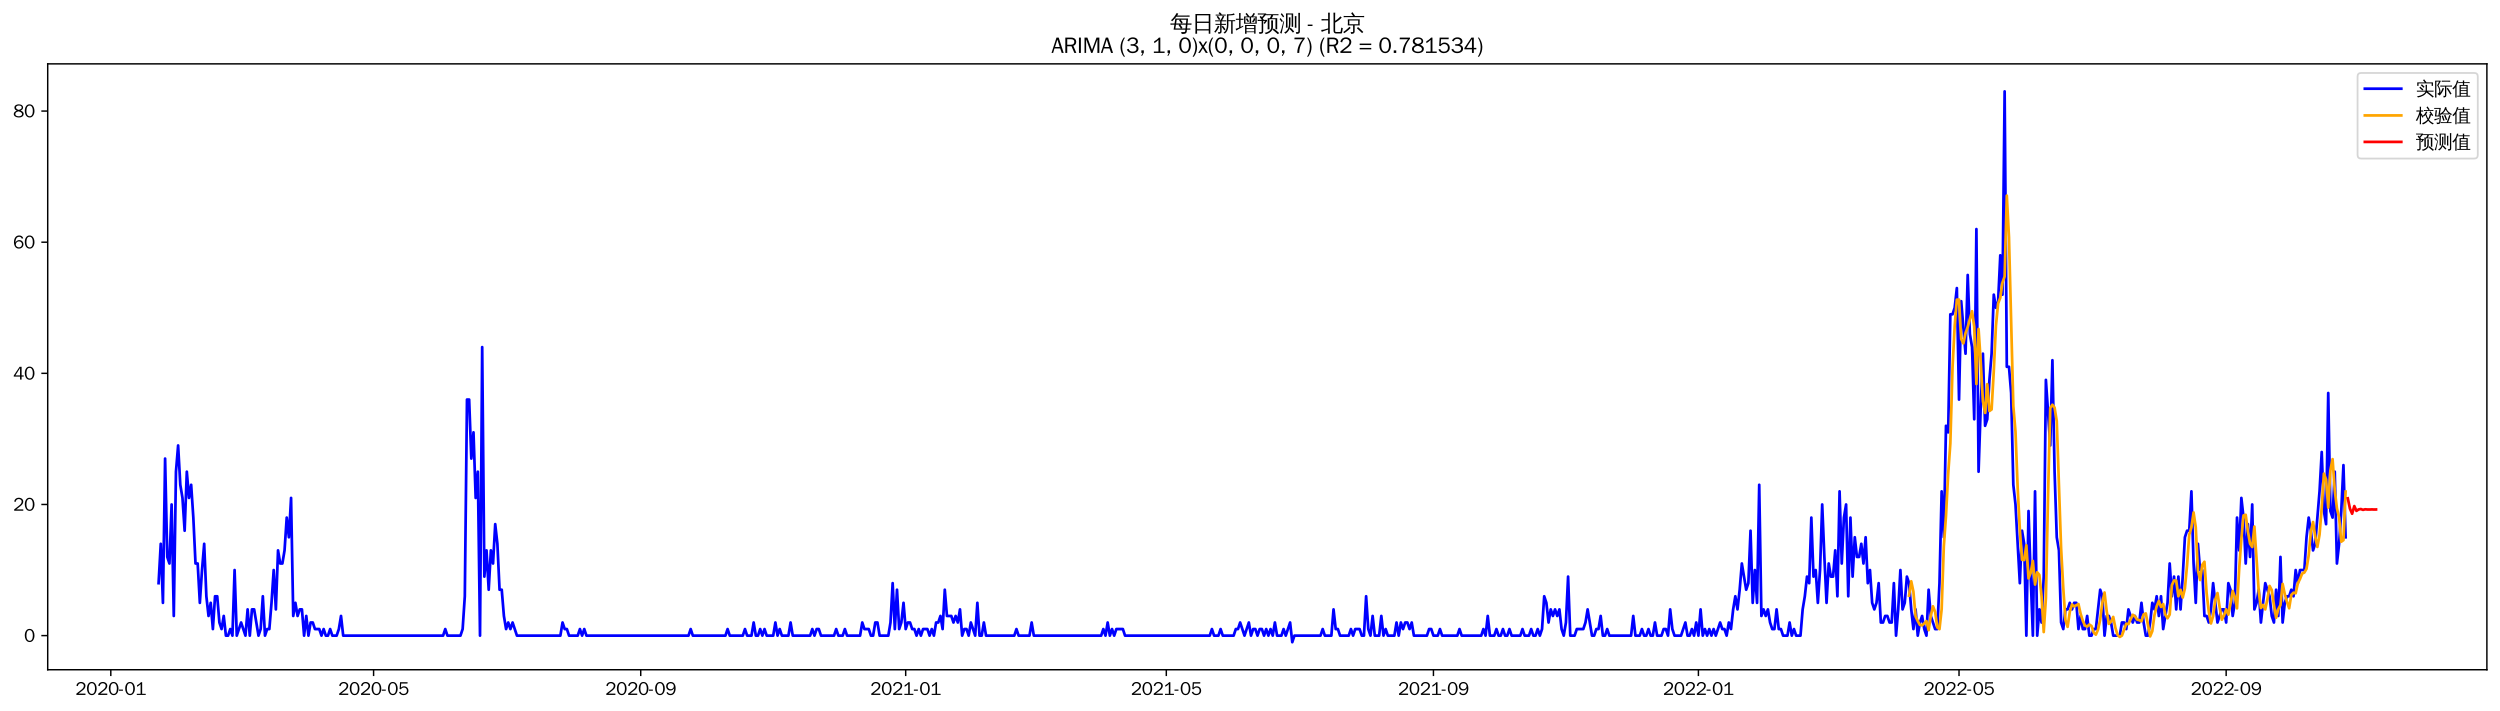 <?xml version="1.0" encoding="utf-8" standalone="no"?>
<!DOCTYPE svg PUBLIC "-//W3C//DTD SVG 1.1//EN"
  "http://www.w3.org/Graphics/SVG/1.1/DTD/svg11.dtd">
<svg xmlns:xlink="http://www.w3.org/1999/xlink" width="1372.594pt" height="390.418pt" viewBox="0 0 1372.594 390.418" xmlns="http://www.w3.org/2000/svg" version="1.1">
 <defs>
  <style type="text/css">*{stroke-linejoin: round; stroke-linecap: butt}</style>
 </defs>
 <g id="figure_1">
  <g id="patch_1">
   <path d="M 0 390.418 
L 1372.594 390.418 
L 1372.594 -0 
L 0 -0 
z
" style="fill: #ffffff"/>
  </g>
  <g id="axes_1">
   <g id="patch_2">
    <path d="M 26.194 367.701 
L 1365.394 367.701 
L 1365.394 35.061 
L 26.194 35.061 
z
" style="fill: #ffffff"/>
   </g>
   <g id="matplotlib.axis_1">
    <g id="xtick_1">
     <g id="line2d_1">
      <defs>
       <path id="mfea42428d8" d="M 0 0 
L 0 3.5 
" style="stroke: #000000; stroke-width: 0.8"/>
      </defs>
      <g>
       <use xlink:href="#mfea42428d8" x="60.833" y="367.701" style="stroke: #000000; stroke-width: 0.8"/>
      </g>
     </g>
     <g id="text_1">
      <!-- 2020-01 -->
      <g transform="translate(41.344 381.557)scale(0.1 -0.1)">
       <defs>
        <path id="WenQuanYiZenHei-32" d="M 3488 0 
L 369 0 
L 369 456 
L 2150 1850 
Q 2931 2463 2931 3144 
Q 2931 3619 2488 3863 
Q 2231 4013 1931 4013 
Q 1425 4013 1113 3619 
Q 894 3356 881 3013 
L 369 3169 
Q 531 3981 1213 4300 
Q 1544 4456 1950 4456 
Q 2631 4456 3088 4044 
L 3225 3888 
L 3350 3706 
Q 3481 3444 3481 3144 
Q 3481 2313 2519 1569 
L 1069 456 
L 3488 456 
L 3488 0 
z
" transform="scale(0.016)"/>
        <path id="WenQuanYiZenHei-30" d="M 3581 2175 
Q 3581 1288 3169 638 
Q 2713 -63 1938 -63 
Q 1025 -63 563 831 
Q 256 1425 256 2188 
Q 256 3188 700 3819 
Q 1138 4456 1888 4456 
Q 2863 4456 3306 3500 
Q 3581 2925 3581 2175 
z
M 3019 2100 
Q 3019 3356 2500 3806 
L 2350 3919 
Q 2144 4031 1888 4031 
Q 1100 4031 888 2956 
Q 819 2625 819 2225 
Q 819 1013 1338 569 
Q 1588 356 1938 356 
Q 2675 356 2925 1294 
Q 3019 1663 3019 2100 
z
" transform="scale(0.016)"/>
        <path id="WenQuanYiZenHei-2d" d="M 1363 1444 
L 0 1444 
L 0 1844 
L 1363 1844 
L 1363 1444 
z
" transform="scale(0.016)"/>
        <path id="WenQuanYiZenHei-31" d="M 3556 0 
L 488 0 
L 488 406 
L 1800 406 
L 1800 3725 
Q 1231 3125 588 2788 
L 588 3338 
Q 1456 3781 1931 4388 
L 2331 4388 
L 2331 406 
L 3556 406 
L 3556 0 
z
" transform="scale(0.016)"/>
       </defs>
       <use xlink:href="#WenQuanYiZenHei-32"/>
       <use xlink:href="#WenQuanYiZenHei-30" x="59.961"/>
       <use xlink:href="#WenQuanYiZenHei-32" x="119.922"/>
       <use xlink:href="#WenQuanYiZenHei-30" x="179.883"/>
       <use xlink:href="#WenQuanYiZenHei-2d" x="239.844"/>
       <use xlink:href="#WenQuanYiZenHei-30" x="269.824"/>
       <use xlink:href="#WenQuanYiZenHei-31" x="329.785"/>
      </g>
     </g>
    </g>
    <g id="xtick_2">
     <g id="line2d_2">
      <g>
       <use xlink:href="#mfea42428d8" x="205.115" y="367.701" style="stroke: #000000; stroke-width: 0.8"/>
      </g>
     </g>
     <g id="text_2">
      <!-- 2020-05 -->
      <g transform="translate(185.626 381.557)scale(0.1 -0.1)">
       <defs>
        <path id="WenQuanYiZenHei-35" d="M 3531 1488 
Q 3531 688 2913 250 
Q 2456 -63 1844 -63 
Q 1175 -63 706 350 
Q 413 613 306 975 
L 781 1131 
Q 1000 538 1569 406 
Q 1706 369 1856 369 
Q 2550 369 2850 869 
Q 3000 1131 3000 1494 
Q 3000 2056 2581 2356 
Q 2319 2538 1969 2538 
Q 1400 2538 1031 2075 
Q 981 2013 938 1938 
L 500 2031 
L 644 4388 
L 3244 4388 
L 3200 3919 
L 1044 3919 
L 950 2500 
Q 1431 2975 2006 2975 
Q 2713 2975 3163 2475 
Q 3531 2063 3531 1488 
z
" transform="scale(0.016)"/>
       </defs>
       <use xlink:href="#WenQuanYiZenHei-32"/>
       <use xlink:href="#WenQuanYiZenHei-30" x="59.961"/>
       <use xlink:href="#WenQuanYiZenHei-32" x="119.922"/>
       <use xlink:href="#WenQuanYiZenHei-30" x="179.883"/>
       <use xlink:href="#WenQuanYiZenHei-2d" x="239.844"/>
       <use xlink:href="#WenQuanYiZenHei-30" x="269.824"/>
       <use xlink:href="#WenQuanYiZenHei-35" x="329.785"/>
      </g>
     </g>
    </g>
    <g id="xtick_3">
     <g id="line2d_3">
      <g>
       <use xlink:href="#mfea42428d8" x="351.782" y="367.701" style="stroke: #000000; stroke-width: 0.8"/>
      </g>
     </g>
     <g id="text_3">
      <!-- 2020-09 -->
      <g transform="translate(332.293 381.557)scale(0.1 -0.1)">
       <defs>
        <path id="WenQuanYiZenHei-39" d="M 3544 2300 
Q 3544 1163 3019 513 
Q 2563 -63 1775 -63 
Q 956 -63 563 488 
Q 463 631 394 813 
L 838 975 
Q 1025 494 1550 388 
Q 1656 369 1775 369 
Q 2594 369 2900 1325 
Q 3044 1769 3038 2313 
L 3025 2313 
Q 2675 1638 1944 1544 
Q 1844 1531 1744 1531 
Q 1050 1531 625 2031 
Q 294 2419 294 2963 
Q 294 3656 813 4094 
Q 1238 4456 1819 4456 
Q 2988 4456 3381 3363 
Q 3544 2900 3544 2300 
z
M 2925 2994 
Q 2925 3563 2469 3844 
Q 2206 4006 1863 4006 
Q 1275 4006 988 3563 
Q 844 3344 825 3056 
Q 819 3006 819 2956 
Q 819 2413 1269 2131 
Q 1538 1963 1875 1963 
Q 2363 1963 2681 2350 
Q 2925 2638 2925 2994 
z
" transform="scale(0.016)"/>
       </defs>
       <use xlink:href="#WenQuanYiZenHei-32"/>
       <use xlink:href="#WenQuanYiZenHei-30" x="59.961"/>
       <use xlink:href="#WenQuanYiZenHei-32" x="119.922"/>
       <use xlink:href="#WenQuanYiZenHei-30" x="179.883"/>
       <use xlink:href="#WenQuanYiZenHei-2d" x="239.844"/>
       <use xlink:href="#WenQuanYiZenHei-30" x="269.824"/>
       <use xlink:href="#WenQuanYiZenHei-39" x="329.785"/>
      </g>
     </g>
    </g>
    <g id="xtick_4">
     <g id="line2d_4">
      <g>
       <use xlink:href="#mfea42428d8" x="497.257" y="367.701" style="stroke: #000000; stroke-width: 0.8"/>
      </g>
     </g>
     <g id="text_4">
      <!-- 2021-01 -->
      <g transform="translate(477.767 381.557)scale(0.1 -0.1)">
       <use xlink:href="#WenQuanYiZenHei-32"/>
       <use xlink:href="#WenQuanYiZenHei-30" x="59.961"/>
       <use xlink:href="#WenQuanYiZenHei-32" x="119.922"/>
       <use xlink:href="#WenQuanYiZenHei-31" x="179.883"/>
       <use xlink:href="#WenQuanYiZenHei-2d" x="239.844"/>
       <use xlink:href="#WenQuanYiZenHei-30" x="269.824"/>
       <use xlink:href="#WenQuanYiZenHei-31" x="329.785"/>
      </g>
     </g>
    </g>
    <g id="xtick_5">
     <g id="line2d_5">
      <g>
       <use xlink:href="#mfea42428d8" x="640.347" y="367.701" style="stroke: #000000; stroke-width: 0.8"/>
      </g>
     </g>
     <g id="text_5">
      <!-- 2021-05 -->
      <g transform="translate(620.857 381.557)scale(0.1 -0.1)">
       <use xlink:href="#WenQuanYiZenHei-32"/>
       <use xlink:href="#WenQuanYiZenHei-30" x="59.961"/>
       <use xlink:href="#WenQuanYiZenHei-32" x="119.922"/>
       <use xlink:href="#WenQuanYiZenHei-31" x="179.883"/>
       <use xlink:href="#WenQuanYiZenHei-2d" x="239.844"/>
       <use xlink:href="#WenQuanYiZenHei-30" x="269.824"/>
       <use xlink:href="#WenQuanYiZenHei-35" x="329.785"/>
      </g>
     </g>
    </g>
    <g id="xtick_6">
     <g id="line2d_6">
      <g>
       <use xlink:href="#mfea42428d8" x="787.013" y="367.701" style="stroke: #000000; stroke-width: 0.8"/>
      </g>
     </g>
     <g id="text_6">
      <!-- 2021-09 -->
      <g transform="translate(767.524 381.557)scale(0.1 -0.1)">
       <use xlink:href="#WenQuanYiZenHei-32"/>
       <use xlink:href="#WenQuanYiZenHei-30" x="59.961"/>
       <use xlink:href="#WenQuanYiZenHei-32" x="119.922"/>
       <use xlink:href="#WenQuanYiZenHei-31" x="179.883"/>
       <use xlink:href="#WenQuanYiZenHei-2d" x="239.844"/>
       <use xlink:href="#WenQuanYiZenHei-30" x="269.824"/>
       <use xlink:href="#WenQuanYiZenHei-39" x="329.785"/>
      </g>
     </g>
    </g>
    <g id="xtick_7">
     <g id="line2d_7">
      <g>
       <use xlink:href="#mfea42428d8" x="932.488" y="367.701" style="stroke: #000000; stroke-width: 0.8"/>
      </g>
     </g>
     <g id="text_7">
      <!-- 2022-01 -->
      <g transform="translate(912.998 381.557)scale(0.1 -0.1)">
       <use xlink:href="#WenQuanYiZenHei-32"/>
       <use xlink:href="#WenQuanYiZenHei-30" x="59.961"/>
       <use xlink:href="#WenQuanYiZenHei-32" x="119.922"/>
       <use xlink:href="#WenQuanYiZenHei-32" x="179.883"/>
       <use xlink:href="#WenQuanYiZenHei-2d" x="239.844"/>
       <use xlink:href="#WenQuanYiZenHei-30" x="269.824"/>
       <use xlink:href="#WenQuanYiZenHei-31" x="329.785"/>
      </g>
     </g>
    </g>
    <g id="xtick_8">
     <g id="line2d_8">
      <g>
       <use xlink:href="#mfea42428d8" x="1075.578" y="367.701" style="stroke: #000000; stroke-width: 0.8"/>
      </g>
     </g>
     <g id="text_8">
      <!-- 2022-05 -->
      <g transform="translate(1056.088 381.557)scale(0.1 -0.1)">
       <use xlink:href="#WenQuanYiZenHei-32"/>
       <use xlink:href="#WenQuanYiZenHei-30" x="59.961"/>
       <use xlink:href="#WenQuanYiZenHei-32" x="119.922"/>
       <use xlink:href="#WenQuanYiZenHei-32" x="179.883"/>
       <use xlink:href="#WenQuanYiZenHei-2d" x="239.844"/>
       <use xlink:href="#WenQuanYiZenHei-30" x="269.824"/>
       <use xlink:href="#WenQuanYiZenHei-35" x="329.785"/>
      </g>
     </g>
    </g>
    <g id="xtick_9">
     <g id="line2d_9">
      <g>
       <use xlink:href="#mfea42428d8" x="1222.244" y="367.701" style="stroke: #000000; stroke-width: 0.8"/>
      </g>
     </g>
     <g id="text_9">
      <!-- 2022-09 -->
      <g transform="translate(1202.755 381.557)scale(0.1 -0.1)">
       <use xlink:href="#WenQuanYiZenHei-32"/>
       <use xlink:href="#WenQuanYiZenHei-30" x="59.961"/>
       <use xlink:href="#WenQuanYiZenHei-32" x="119.922"/>
       <use xlink:href="#WenQuanYiZenHei-32" x="179.883"/>
       <use xlink:href="#WenQuanYiZenHei-2d" x="239.844"/>
       <use xlink:href="#WenQuanYiZenHei-30" x="269.824"/>
       <use xlink:href="#WenQuanYiZenHei-39" x="329.785"/>
      </g>
     </g>
    </g>
   </g>
   <g id="matplotlib.axis_2">
    <g id="ytick_1">
     <g id="line2d_10">
      <defs>
       <path id="md08ac9291d" d="M 0 0 
L -3.5 0 
" style="stroke: #000000; stroke-width: 0.8"/>
      </defs>
      <g>
       <use xlink:href="#md08ac9291d" x="26.194" y="348.981" style="stroke: #000000; stroke-width: 0.8"/>
      </g>
     </g>
     <g id="text_10">
      <!-- 0 -->
      <g transform="translate(13.197 352.409)scale(0.1 -0.1)">
       <use xlink:href="#WenQuanYiZenHei-30"/>
      </g>
     </g>
    </g>
    <g id="ytick_2">
     <g id="line2d_11">
      <g>
       <use xlink:href="#md08ac9291d" x="26.194" y="276.981" style="stroke: #000000; stroke-width: 0.8"/>
      </g>
     </g>
     <g id="text_11">
      <!-- 20 -->
      <g transform="translate(7.2 280.409)scale(0.1 -0.1)">
       <use xlink:href="#WenQuanYiZenHei-32"/>
       <use xlink:href="#WenQuanYiZenHei-30" x="59.961"/>
      </g>
     </g>
    </g>
    <g id="ytick_3">
     <g id="line2d_12">
      <g>
       <use xlink:href="#md08ac9291d" x="26.194" y="204.981" style="stroke: #000000; stroke-width: 0.8"/>
      </g>
     </g>
     <g id="text_12">
      <!-- 40 -->
      <g transform="translate(7.2 208.409)scale(0.1 -0.1)">
       <defs>
        <path id="WenQuanYiZenHei-34" d="M 3631 1025 
L 2913 1025 
L 2913 0 
L 2381 0 
L 2381 1025 
L 219 1025 
L 219 1388 
L 2225 4388 
L 2913 4388 
L 2913 1444 
L 3631 1444 
L 3631 1025 
z
M 2381 1444 
L 2381 3963 
L 788 1444 
L 2381 1444 
z
" transform="scale(0.016)"/>
       </defs>
       <use xlink:href="#WenQuanYiZenHei-34"/>
       <use xlink:href="#WenQuanYiZenHei-30" x="59.961"/>
      </g>
     </g>
    </g>
    <g id="ytick_4">
     <g id="line2d_13">
      <g>
       <use xlink:href="#md08ac9291d" x="26.194" y="132.981" style="stroke: #000000; stroke-width: 0.8"/>
      </g>
     </g>
     <g id="text_13">
      <!-- 60 -->
      <g transform="translate(7.2 136.409)scale(0.1 -0.1)">
       <defs>
        <path id="WenQuanYiZenHei-36" d="M 3550 1431 
Q 3550 725 3006 288 
Q 2581 -63 1994 -63 
Q 1013 -63 563 825 
Q 288 1363 288 2081 
Q 288 3294 856 3938 
Q 1319 4456 2075 4456 
Q 2969 4456 3363 3756 
Q 3431 3631 3481 3481 
L 2988 3350 
Q 2750 3994 2075 4006 
Q 1056 4006 844 2669 
Q 794 2356 794 1981 
L 806 1981 
Q 1006 2506 1544 2744 
Q 1819 2869 2119 2869 
Q 2788 2869 3213 2375 
Q 3550 1975 3550 1431 
z
M 3038 1406 
Q 3038 1906 2656 2213 
Q 2381 2431 2038 2431 
Q 1525 2431 1181 2044 
Q 919 1744 919 1356 
Q 919 881 1344 581 
Q 1631 375 1981 375 
Q 2519 375 2838 781 
Q 3038 1050 3038 1406 
z
" transform="scale(0.016)"/>
       </defs>
       <use xlink:href="#WenQuanYiZenHei-36"/>
       <use xlink:href="#WenQuanYiZenHei-30" x="59.961"/>
      </g>
     </g>
    </g>
    <g id="ytick_5">
     <g id="line2d_14">
      <g>
       <use xlink:href="#md08ac9291d" x="26.194" y="60.981" style="stroke: #000000; stroke-width: 0.8"/>
      </g>
     </g>
     <g id="text_14">
      <!-- 80 -->
      <g transform="translate(7.2 64.409)scale(0.1 -0.1)">
       <defs>
        <path id="WenQuanYiZenHei-38" d="M 3619 1175 
Q 3619 431 2850 100 
Q 2444 -63 1944 -63 
Q 1231 -63 725 269 
Q 225 594 225 1125 
Q 225 1881 1269 2281 
Q 719 2481 519 2938 
Q 444 3119 444 3319 
Q 444 4000 1144 4294 
Q 1519 4456 1963 4456 
Q 2669 4456 3094 4094 
Q 3425 3813 3425 3369 
Q 3425 2638 2575 2356 
Q 3231 2056 3450 1725 
Q 3619 1488 3619 1175 
z
M 2944 3344 
Q 2944 3906 2288 4019 
Q 2138 4044 1969 4044 
Q 1438 4044 1163 3775 
Q 1000 3613 1000 3375 
Q 1000 2925 1594 2663 
Q 1756 2588 1931 2550 
Q 2581 2725 2788 2956 
Q 2944 3125 2944 3344 
z
M 3075 1094 
Q 3075 1738 1875 2050 
Q 1094 1881 850 1463 
Q 763 1313 763 1131 
Q 763 569 1456 406 
Q 1681 344 1944 344 
Q 2519 344 2850 619 
Q 3075 813 3075 1094 
z
" transform="scale(0.016)"/>
       </defs>
       <use xlink:href="#WenQuanYiZenHei-38"/>
       <use xlink:href="#WenQuanYiZenHei-30" x="59.961"/>
      </g>
     </g>
    </g>
   </g>
   <g id="line2d_15">
    <path d="M 87.066 320.181 
L 88.259 298.581 
L 89.451 330.981 
L 90.644 251.781 
L 91.836 305.781 
L 93.029 309.381 
L 94.221 276.981 
L 95.413 338.181 
L 96.606 258.981 
L 97.798 244.581 
L 98.991 266.181 
L 100.183 273.381 
L 101.375 291.381 
L 102.568 258.981 
L 103.76 273.381 
L 104.953 266.181 
L 106.145 284.181 
L 107.338 309.381 
L 108.53 309.381 
L 109.722 330.981 
L 110.915 312.981 
L 112.107 298.581 
L 113.3 327.381 
L 114.492 338.181 
L 115.684 330.981 
L 116.877 345.381 
L 118.069 327.381 
L 119.262 327.381 
L 120.454 341.781 
L 121.646 345.381 
L 122.839 338.181 
L 124.031 348.981 
L 125.224 348.981 
L 126.416 345.381 
L 127.609 348.981 
L 128.801 312.981 
L 129.993 348.981 
L 132.378 341.781 
L 134.763 348.981 
L 135.955 334.581 
L 137.148 348.981 
L 138.34 334.581 
L 139.533 334.581 
L 141.918 348.981 
L 143.11 345.381 
L 144.302 327.381 
L 145.495 348.981 
L 146.687 345.381 
L 147.88 345.381 
L 149.072 330.981 
L 150.264 312.981 
L 151.457 334.581 
L 152.649 302.181 
L 153.842 309.381 
L 155.034 309.381 
L 156.226 302.181 
L 157.419 284.181 
L 158.611 294.981 
L 159.804 273.381 
L 160.996 338.181 
L 162.189 330.981 
L 163.381 338.181 
L 164.573 334.581 
L 165.766 334.581 
L 166.958 348.981 
L 168.151 338.181 
L 169.343 348.981 
L 170.535 341.781 
L 171.728 341.781 
L 172.92 345.381 
L 175.305 345.381 
L 176.498 348.981 
L 177.69 345.381 
L 178.882 348.981 
L 180.075 348.981 
L 181.267 345.381 
L 182.46 348.981 
L 184.844 348.981 
L 186.037 345.381 
L 187.229 338.181 
L 188.422 348.981 
L 243.273 348.981 
L 244.465 345.381 
L 245.658 348.981 
L 252.812 348.981 
L 254.004 345.381 
L 255.197 327.381 
L 256.389 219.381 
L 257.582 219.381 
L 258.774 251.781 
L 259.966 237.381 
L 261.159 273.381 
L 262.351 258.981 
L 263.544 348.981 
L 264.736 190.581 
L 265.929 316.581 
L 267.121 302.181 
L 268.313 323.781 
L 269.506 302.181 
L 270.698 309.381 
L 271.891 287.781 
L 273.083 298.581 
L 274.275 323.781 
L 275.468 323.781 
L 276.66 338.181 
L 277.853 345.381 
L 279.045 341.781 
L 280.238 345.381 
L 281.43 341.781 
L 283.815 348.981 
L 307.663 348.981 
L 308.855 341.781 
L 310.048 345.381 
L 311.24 345.381 
L 312.433 348.981 
L 317.202 348.981 
L 318.395 345.381 
L 319.587 348.981 
L 320.78 345.381 
L 321.972 348.981 
L 378.015 348.981 
L 379.208 345.381 
L 380.4 348.981 
L 398.286 348.981 
L 399.479 345.381 
L 400.671 348.981 
L 407.826 348.981 
L 409.018 345.381 
L 410.211 348.981 
L 412.595 348.981 
L 413.788 341.781 
L 414.98 348.981 
L 416.173 348.981 
L 417.365 345.381 
L 418.558 348.981 
L 419.75 345.381 
L 420.942 348.981 
L 424.52 348.981 
L 425.712 341.781 
L 426.904 348.981 
L 428.097 345.381 
L 429.289 348.981 
L 432.866 348.981 
L 434.059 341.781 
L 435.251 348.981 
L 444.791 348.981 
L 445.983 345.381 
L 447.175 348.981 
L 448.368 345.381 
L 449.56 345.381 
L 450.753 348.981 
L 457.907 348.981 
L 459.1 345.381 
L 460.292 348.981 
L 462.677 348.981 
L 463.869 345.381 
L 465.062 348.981 
L 472.216 348.981 
L 473.409 341.781 
L 474.601 345.381 
L 476.986 345.381 
L 478.178 348.981 
L 479.371 348.981 
L 480.563 341.781 
L 481.755 341.781 
L 482.948 348.981 
L 487.718 348.981 
L 488.91 341.781 
L 490.102 320.181 
L 491.295 345.381 
L 492.487 323.781 
L 493.68 345.381 
L 494.872 341.781 
L 496.064 330.981 
L 497.257 345.381 
L 498.449 341.781 
L 499.642 341.781 
L 500.834 345.381 
L 502.026 345.381 
L 503.219 348.981 
L 504.411 345.381 
L 505.604 348.981 
L 506.796 345.381 
L 509.181 345.381 
L 510.373 348.981 
L 511.566 345.381 
L 512.758 348.981 
L 513.951 341.781 
L 515.143 341.781 
L 516.335 338.181 
L 517.528 345.381 
L 518.72 323.781 
L 519.913 338.181 
L 522.298 338.181 
L 523.49 341.781 
L 524.682 338.181 
L 525.875 341.781 
L 527.067 334.581 
L 528.26 348.981 
L 529.452 345.381 
L 530.644 345.381 
L 531.837 348.981 
L 533.029 341.781 
L 535.414 348.981 
L 536.606 330.981 
L 537.799 348.981 
L 538.991 348.981 
L 540.184 341.781 
L 541.376 348.981 
L 556.878 348.981 
L 558.07 345.381 
L 559.262 348.981 
L 565.224 348.981 
L 566.417 341.781 
L 567.609 348.981 
L 604.574 348.981 
L 605.767 345.381 
L 606.959 348.981 
L 608.151 341.781 
L 609.344 348.981 
L 610.536 345.381 
L 611.729 348.981 
L 612.921 345.381 
L 616.498 345.381 
L 617.691 348.981 
L 664.195 348.981 
L 665.387 345.381 
L 666.58 348.981 
L 668.964 348.981 
L 670.157 345.381 
L 671.349 348.981 
L 677.311 348.981 
L 678.504 345.381 
L 679.696 345.381 
L 680.889 341.781 
L 683.273 348.981 
L 685.658 341.781 
L 686.851 348.981 
L 688.043 345.381 
L 689.235 345.381 
L 690.428 348.981 
L 691.62 345.381 
L 692.813 345.381 
L 694.005 348.981 
L 695.198 345.381 
L 696.39 348.981 
L 697.582 345.381 
L 698.775 348.981 
L 699.967 341.781 
L 701.16 348.981 
L 703.544 348.981 
L 704.737 345.381 
L 705.929 348.981 
L 708.314 341.781 
L 709.507 352.581 
L 710.699 348.981 
L 725.008 348.981 
L 726.2 345.381 
L 727.393 348.981 
L 730.97 348.981 
L 732.162 334.581 
L 733.355 345.381 
L 734.547 345.381 
L 735.74 348.981 
L 740.509 348.981 
L 741.702 345.381 
L 742.894 348.981 
L 744.087 345.381 
L 746.471 345.381 
L 747.664 348.981 
L 748.856 348.981 
L 750.049 327.381 
L 751.241 345.381 
L 752.433 348.981 
L 753.626 338.181 
L 754.818 348.981 
L 757.203 348.981 
L 758.395 338.181 
L 759.588 348.981 
L 760.78 345.381 
L 761.973 348.981 
L 765.55 348.981 
L 766.742 341.781 
L 767.935 348.981 
L 769.127 341.781 
L 770.32 345.381 
L 771.512 341.781 
L 772.704 341.781 
L 773.897 345.381 
L 775.089 341.781 
L 776.282 348.981 
L 783.436 348.981 
L 784.629 345.381 
L 785.821 345.381 
L 787.013 348.981 
L 789.398 348.981 
L 790.591 345.381 
L 791.783 348.981 
L 800.13 348.981 
L 801.322 345.381 
L 802.515 348.981 
L 813.247 348.981 
L 814.439 345.381 
L 815.631 348.981 
L 816.824 338.181 
L 818.016 348.981 
L 820.401 348.981 
L 821.593 345.381 
L 822.786 348.981 
L 823.978 348.981 
L 825.171 345.381 
L 826.363 348.981 
L 827.555 348.981 
L 828.748 345.381 
L 829.94 348.981 
L 834.71 348.981 
L 835.902 345.381 
L 837.095 348.981 
L 839.48 348.981 
L 840.672 345.381 
L 841.864 348.981 
L 843.057 348.981 
L 844.249 345.381 
L 845.442 348.981 
L 846.634 345.381 
L 847.827 327.381 
L 849.019 330.981 
L 850.211 341.781 
L 851.404 334.581 
L 852.596 338.181 
L 853.789 334.581 
L 854.981 338.181 
L 856.173 334.581 
L 857.366 345.381 
L 858.558 348.981 
L 859.751 341.781 
L 860.943 316.581 
L 862.135 348.981 
L 864.52 348.981 
L 865.713 345.381 
L 869.29 345.381 
L 870.482 341.781 
L 871.675 334.581 
L 874.06 348.981 
L 875.252 348.981 
L 876.444 345.381 
L 877.637 345.381 
L 878.829 338.181 
L 880.022 348.981 
L 881.214 348.981 
L 882.407 345.381 
L 883.599 348.981 
L 895.523 348.981 
L 896.715 338.181 
L 897.908 348.981 
L 900.293 348.981 
L 901.485 345.381 
L 902.678 348.981 
L 903.87 348.981 
L 905.062 345.381 
L 906.255 348.981 
L 907.447 348.981 
L 908.64 341.781 
L 909.832 348.981 
L 912.217 348.981 
L 913.409 345.381 
L 914.602 345.381 
L 915.794 348.981 
L 916.987 334.581 
L 918.179 345.381 
L 919.371 348.981 
L 922.949 348.981 
L 925.333 341.781 
L 926.526 348.981 
L 927.718 348.981 
L 928.911 345.381 
L 930.103 348.981 
L 931.295 341.781 
L 932.488 348.981 
L 933.68 334.581 
L 934.873 348.981 
L 936.065 345.381 
L 937.258 348.981 
L 938.45 345.381 
L 939.642 348.981 
L 940.835 345.381 
L 942.027 348.981 
L 944.412 341.781 
L 945.604 345.381 
L 946.797 345.381 
L 947.989 348.981 
L 949.182 341.781 
L 950.374 345.381 
L 951.567 334.581 
L 952.759 327.381 
L 953.951 334.581 
L 955.144 323.781 
L 956.336 309.381 
L 958.721 323.781 
L 959.913 320.181 
L 961.106 291.381 
L 962.298 330.981 
L 963.491 312.981 
L 964.683 330.981 
L 965.875 266.181 
L 967.068 338.181 
L 968.26 334.581 
L 969.453 338.181 
L 970.645 334.581 
L 971.838 341.781 
L 973.03 345.381 
L 974.222 345.381 
L 975.415 334.581 
L 976.607 345.381 
L 977.8 345.381 
L 978.992 348.981 
L 981.377 348.981 
L 982.569 341.781 
L 983.762 348.981 
L 984.954 345.381 
L 986.147 348.981 
L 988.531 348.981 
L 989.724 334.581 
L 990.916 327.381 
L 992.109 316.581 
L 993.301 320.181 
L 994.493 284.181 
L 995.686 316.581 
L 996.878 312.981 
L 998.071 330.981 
L 999.263 312.981 
L 1000.455 276.981 
L 1001.648 305.781 
L 1002.84 330.981 
L 1004.033 309.381 
L 1005.225 316.581 
L 1006.418 316.581 
L 1007.61 302.181 
L 1008.802 327.381 
L 1009.995 269.781 
L 1011.187 309.381 
L 1012.38 284.181 
L 1013.572 276.981 
L 1014.764 327.381 
L 1015.957 284.181 
L 1017.149 316.581 
L 1018.342 294.981 
L 1019.534 305.781 
L 1020.727 305.781 
L 1021.919 298.581 
L 1023.111 309.381 
L 1024.304 294.981 
L 1025.496 320.181 
L 1026.689 312.981 
L 1027.881 330.981 
L 1029.073 334.581 
L 1030.266 330.981 
L 1031.458 320.181 
L 1032.651 341.781 
L 1033.843 341.781 
L 1035.035 338.181 
L 1036.228 338.181 
L 1037.42 341.781 
L 1038.613 341.781 
L 1039.805 320.181 
L 1040.998 348.981 
L 1042.19 334.581 
L 1043.382 312.981 
L 1044.575 334.581 
L 1045.767 330.981 
L 1046.96 316.581 
L 1048.152 320.181 
L 1049.344 334.581 
L 1050.537 345.381 
L 1051.729 334.581 
L 1052.922 348.981 
L 1054.114 341.781 
L 1055.307 338.181 
L 1056.499 345.381 
L 1057.691 348.981 
L 1058.884 323.781 
L 1060.076 338.181 
L 1062.461 345.381 
L 1063.653 345.381 
L 1064.846 320.181 
L 1066.038 269.781 
L 1067.231 294.981 
L 1068.423 233.781 
L 1069.615 237.381 
L 1070.808 172.581 
L 1072 172.581 
L 1073.193 168.981 
L 1074.385 158.181 
L 1075.578 219.381 
L 1076.77 165.381 
L 1079.155 194.181 
L 1080.347 150.981 
L 1081.54 183.381 
L 1082.732 190.581 
L 1083.924 230.181 
L 1085.117 125.781 
L 1086.309 258.981 
L 1087.502 222.981 
L 1088.694 194.181 
L 1089.887 233.781 
L 1091.079 230.181 
L 1092.271 208.581 
L 1093.464 194.181 
L 1094.656 161.781 
L 1095.849 168.981 
L 1097.041 165.381 
L 1098.233 140.181 
L 1099.426 161.781 
L 1100.618 50.181 
L 1101.811 201.381 
L 1103.003 201.381 
L 1104.195 215.781 
L 1105.388 266.181 
L 1106.58 276.981 
L 1108.965 320.181 
L 1110.158 291.381 
L 1111.35 298.581 
L 1112.542 348.981 
L 1113.735 280.581 
L 1114.927 316.581 
L 1116.12 348.981 
L 1117.312 269.781 
L 1118.504 348.981 
L 1119.697 334.581 
L 1120.889 341.781 
L 1122.082 316.581 
L 1123.274 208.581 
L 1125.659 244.581 
L 1126.851 197.781 
L 1128.044 258.981 
L 1129.236 294.981 
L 1130.429 302.181 
L 1131.621 341.781 
L 1132.813 345.381 
L 1134.006 334.581 
L 1135.198 334.581 
L 1136.391 330.981 
L 1137.583 334.581 
L 1138.775 330.981 
L 1139.968 330.981 
L 1141.16 345.381 
L 1142.353 338.181 
L 1143.545 345.381 
L 1144.738 345.381 
L 1145.93 338.181 
L 1147.122 348.981 
L 1148.315 348.981 
L 1149.507 345.381 
L 1150.7 345.381 
L 1153.084 323.781 
L 1154.277 327.381 
L 1155.469 348.981 
L 1156.662 338.181 
L 1157.854 338.181 
L 1159.047 341.781 
L 1160.239 348.981 
L 1163.816 348.981 
L 1165.009 341.781 
L 1166.201 341.781 
L 1167.393 345.381 
L 1168.586 334.581 
L 1170.971 341.781 
L 1172.163 338.181 
L 1173.355 341.781 
L 1174.548 341.781 
L 1175.74 330.981 
L 1176.933 341.781 
L 1178.125 348.981 
L 1179.318 348.981 
L 1180.51 341.781 
L 1181.702 330.981 
L 1182.895 334.581 
L 1184.087 327.381 
L 1185.28 338.181 
L 1186.472 327.381 
L 1187.664 345.381 
L 1190.049 330.981 
L 1191.242 309.381 
L 1192.434 327.381 
L 1193.627 316.581 
L 1194.819 334.581 
L 1196.011 316.581 
L 1197.204 334.581 
L 1198.396 316.581 
L 1199.589 294.981 
L 1200.781 291.381 
L 1201.973 291.381 
L 1203.166 269.781 
L 1204.358 309.381 
L 1205.551 330.981 
L 1206.743 298.581 
L 1207.936 312.981 
L 1209.128 312.981 
L 1210.32 338.181 
L 1211.513 338.181 
L 1212.705 341.781 
L 1213.898 334.581 
L 1215.09 320.181 
L 1217.475 341.781 
L 1219.86 334.581 
L 1221.052 334.581 
L 1222.244 341.781 
L 1223.437 320.181 
L 1224.629 323.781 
L 1225.822 338.181 
L 1227.014 330.981 
L 1228.207 284.181 
L 1229.399 302.181 
L 1230.591 273.381 
L 1231.784 284.181 
L 1232.976 309.381 
L 1234.169 287.781 
L 1235.361 305.781 
L 1236.553 276.981 
L 1237.746 334.581 
L 1238.938 330.981 
L 1240.131 323.781 
L 1241.323 341.781 
L 1243.708 320.181 
L 1246.093 327.381 
L 1247.285 338.181 
L 1248.478 341.781 
L 1249.67 323.781 
L 1250.862 338.181 
L 1252.055 305.781 
L 1253.247 341.781 
L 1254.44 330.981 
L 1255.632 327.381 
L 1256.824 327.381 
L 1258.017 323.781 
L 1259.209 327.381 
L 1260.402 312.981 
L 1261.594 320.181 
L 1262.787 312.981 
L 1265.171 312.981 
L 1266.364 294.981 
L 1267.556 284.181 
L 1268.749 291.381 
L 1269.941 302.181 
L 1271.133 298.581 
L 1273.518 269.781 
L 1274.711 248.181 
L 1275.903 280.581 
L 1277.096 287.781 
L 1278.288 215.781 
L 1279.48 280.581 
L 1280.673 284.181 
L 1281.865 258.981 
L 1283.058 309.381 
L 1284.25 298.581 
L 1285.442 280.581 
L 1286.635 255.381 
L 1287.827 294.981 
L 1287.827 294.981 
" clip-path="url(#p94fd9b2d44)" style="fill: none; stroke: #0000ff; stroke-width: 1.5; stroke-linecap: square"/>
   </g>
   <g id="line2d_16">
    <path d="M 1048.152 327.027 
L 1049.344 319.155 
L 1050.537 324.852 
L 1051.729 338.442 
L 1052.922 340.996 
L 1054.114 343.085 
L 1055.307 343.364 
L 1056.499 342.268 
L 1057.691 341.013 
L 1058.884 345.97 
L 1060.076 338.105 
L 1061.269 332.891 
L 1062.461 335.957 
L 1063.653 344.493 
L 1064.846 345.409 
L 1066.038 334.477 
L 1067.231 299.974 
L 1068.423 283.167 
L 1069.615 260.295 
L 1070.808 243.525 
L 1072 201.997 
L 1073.193 178.896 
L 1074.385 164.52 
L 1075.578 164.485 
L 1076.77 186.166 
L 1077.962 188.547 
L 1079.155 182.875 
L 1080.347 179.516 
L 1082.732 170.866 
L 1083.924 179.319 
L 1085.117 210.843 
L 1086.309 180.601 
L 1087.502 198.849 
L 1088.694 220.252 
L 1089.887 226.683 
L 1091.079 210.941 
L 1092.271 225.664 
L 1093.464 224.802 
L 1094.656 203.773 
L 1095.849 178.874 
L 1097.041 166.543 
L 1098.233 163.484 
L 1099.426 155.167 
L 1100.618 151.792 
L 1101.811 107.411 
L 1103.003 130.163 
L 1105.388 222.872 
L 1106.58 236.981 
L 1107.773 267.808 
L 1108.965 290.66 
L 1110.158 307.324 
L 1111.35 307.475 
L 1112.542 299.397 
L 1113.735 317.575 
L 1114.927 314.497 
L 1116.12 307.976 
L 1117.312 320.94 
L 1118.504 314.193 
L 1119.697 315.683 
L 1120.889 327.379 
L 1122.082 347.009 
L 1123.274 328.423 
L 1124.467 271.349 
L 1125.659 224.044 
L 1126.851 222.216 
L 1128.044 223.804 
L 1129.236 231.226 
L 1131.621 300.984 
L 1132.813 322.801 
L 1134.006 340.467 
L 1135.198 344.167 
L 1136.391 335.932 
L 1137.583 331.897 
L 1138.775 332.921 
L 1141.16 331.67 
L 1142.353 337.058 
L 1143.545 340.84 
L 1144.738 343.494 
L 1145.93 344.002 
L 1147.122 342.88 
L 1148.315 343.669 
L 1149.507 347.271 
L 1150.7 348.448 
L 1151.892 345.712 
L 1153.084 340.196 
L 1154.277 330.747 
L 1155.469 325.307 
L 1156.662 335.628 
L 1157.854 342.527 
L 1159.047 341.325 
L 1160.239 338.714 
L 1161.431 344.668 
L 1162.624 348.678 
L 1163.816 349.698 
L 1165.009 348.981 
L 1167.393 342.443 
L 1168.586 342.673 
L 1170.971 337.541 
L 1172.163 338.383 
L 1173.355 340.2 
L 1174.548 340.479 
L 1175.74 341.092 
L 1176.933 337.313 
L 1178.125 336.8 
L 1180.51 349.395 
L 1181.702 346.48 
L 1182.895 337.616 
L 1184.087 332.866 
L 1185.28 329.957 
L 1186.472 333.228 
L 1187.664 331.645 
L 1188.857 337.494 
L 1190.049 339.433 
L 1191.242 337.418 
L 1192.434 321.273 
L 1193.627 318.694 
L 1194.819 318.749 
L 1196.011 327.41 
L 1197.204 323.807 
L 1198.396 328.072 
L 1199.589 323.09 
L 1200.781 310.375 
L 1201.973 293.565 
L 1203.166 289.561 
L 1204.358 281.369 
L 1205.551 289.464 
L 1206.743 313.243 
L 1207.936 318.459 
L 1209.128 310.146 
L 1210.32 308.431 
L 1211.513 325.677 
L 1212.705 335.864 
L 1213.898 342.299 
L 1215.09 338.232 
L 1216.282 329.166 
L 1217.475 325.614 
L 1218.667 333.381 
L 1219.86 340.255 
L 1221.052 337.979 
L 1222.244 334.553 
L 1223.437 337.44 
L 1224.629 331.466 
L 1225.822 324.492 
L 1227.014 327.735 
L 1228.207 333.998 
L 1229.399 312.162 
L 1230.591 295.81 
L 1231.784 282.995 
L 1232.976 282.647 
L 1234.169 291.582 
L 1235.361 298.487 
L 1236.553 300.32 
L 1237.746 289.105 
L 1240.131 324.809 
L 1241.323 333.83 
L 1242.516 332.129 
L 1243.708 334.583 
L 1244.9 328.94 
L 1246.093 321.707 
L 1247.285 323.983 
L 1248.478 332.235 
L 1249.67 339.156 
L 1250.862 334.481 
L 1252.055 332.23 
L 1253.247 320.585 
L 1254.44 326.282 
L 1255.632 330.419 
L 1256.824 333.95 
L 1258.017 326.637 
L 1259.209 325.414 
L 1260.402 325.721 
L 1261.594 320.256 
L 1262.787 317.881 
L 1263.979 314.868 
L 1265.171 314.36 
L 1266.364 312.264 
L 1267.556 304.937 
L 1268.749 291.809 
L 1269.941 286.599 
L 1271.133 294.47 
L 1272.326 300.296 
L 1273.518 293.552 
L 1274.711 278.711 
L 1275.903 260.018 
L 1277.096 263.212 
L 1278.288 278.669 
L 1279.48 258.168 
L 1280.673 252.076 
L 1281.865 269.064 
L 1283.058 279.041 
L 1284.25 284.18 
L 1285.442 297.412 
L 1286.635 296.548 
L 1287.827 269.898 
L 1287.827 269.898 
" clip-path="url(#p94fd9b2d44)" style="fill: none; stroke: #ffa500; stroke-width: 1.5; stroke-linecap: square"/>
   </g>
   <g id="line2d_17">
    <path d="M 1289.02 273.603 
L 1290.212 279.277 
L 1291.404 282.047 
L 1292.597 277.865 
L 1293.789 280.488 
L 1294.982 279.698 
L 1296.174 279.477 
L 1297.367 279.933 
L 1298.559 279.622 
L 1299.751 279.73 
L 1300.944 279.745 
L 1302.136 279.696 
L 1303.329 279.732 
L 1304.521 279.718 
" clip-path="url(#p94fd9b2d44)" style="fill: none; stroke: #ff0000; stroke-width: 1.5; stroke-linecap: square"/>
   </g>
   <g id="patch_3">
    <path d="M 26.194 367.701 
L 26.194 35.061 
" style="fill: none; stroke: #000000; stroke-width: 0.8; stroke-linejoin: miter; stroke-linecap: square"/>
   </g>
   <g id="patch_4">
    <path d="M 1365.394 367.701 
L 1365.394 35.061 
" style="fill: none; stroke: #000000; stroke-width: 0.8; stroke-linejoin: miter; stroke-linecap: square"/>
   </g>
   <g id="patch_5">
    <path d="M 26.194 367.701 
L 1365.394 367.701 
" style="fill: none; stroke: #000000; stroke-width: 0.8; stroke-linejoin: miter; stroke-linecap: square"/>
   </g>
   <g id="patch_6">
    <path d="M 26.194 35.061 
L 1365.394 35.061 
" style="fill: none; stroke: #000000; stroke-width: 0.8; stroke-linejoin: miter; stroke-linecap: square"/>
   </g>
   <g id="text_15">
    <!-- 每日新增预测 - 北京 -->
    <g transform="translate(642.397 17.042)scale(0.12 -0.12)">
     <defs>
      <path id="WenQuanYiZenHei-6bcf" d="M 6138 2181 
Q 6113 1988 6138 1800 
Q 5788 1819 5438 1819 
L 4975 1819 
L 4863 738 
L 5806 738 
L 5806 394 
L 4831 394 
L 4775 -144 
Q 4719 -563 4350 -725 
Q 4013 -856 3550 -825 
L 3288 -819 
Q 3331 -663 3275 -519 
Q 3219 -375 3113 -288 
Q 3381 -313 3759 -303 
Q 4138 -294 4231 -238 
Q 4338 -163 4350 88 
L 4381 394 
L 1025 394 
L 1244 1819 
L 813 1819 
Q 463 1819 113 1800 
Q 138 1988 113 2181 
Q 463 2163 813 2163 
L 1294 2163 
L 1488 3431 
L 1488 3581 
L 1506 3581 
L 1513 3613 
L 1713 3581 
L 5156 3581 
L 5013 2163 
L 5438 2163 
Q 5788 2163 6138 2181 
z
M 5588 4463 
Q 5569 4269 5588 4081 
Q 5244 4100 4894 4100 
L 1813 4100 
Q 1344 3463 606 2788 
Q 481 2988 256 3069 
Q 744 3494 1116 3972 
Q 1488 4450 1919 5181 
Q 2119 5044 2344 4950 
Q 2213 4688 2050 4444 
L 4894 4444 
Q 5238 4444 5588 4463 
z
M 2844 3238 
L 1906 3238 
L 1744 2163 
L 3244 2163 
L 2581 3038 
L 2844 3238 
z
M 3250 2163 
L 4563 2163 
L 4669 3238 
L 3044 3238 
L 3638 2456 
L 3250 2163 
z
M 2944 1819 
Q 3275 1394 3550 938 
L 3213 738 
L 4419 738 
L 4525 1819 
L 2944 1819 
z
M 2656 1819 
L 1694 1819 
L 1525 738 
L 3094 738 
Q 2806 1219 2450 1650 
L 2656 1819 
z
" transform="scale(0.016)"/>
      <path id="WenQuanYiZenHei-65e5" d="M 1494 -775 
Q 1244 -750 988 -775 
Q 1013 -313 1013 156 
L 1013 4875 
L 5269 4875 
L 5269 -763 
L 4813 -763 
L 4813 156 
L 1469 156 
Q 1469 -313 1494 -775 
z
M 4813 2700 
L 4813 4500 
L 1469 4500 
L 1469 2700 
L 4813 2700 
z
M 4813 531 
L 4813 2325 
L 1469 2325 
L 1469 531 
L 4813 531 
z
" transform="scale(0.016)"/>
      <path id="WenQuanYiZenHei-65b0" d="M 5419 -763 
Q 5188 -738 4963 -763 
Q 4981 -344 4981 75 
L 4981 2819 
L 4188 2819 
L 4188 1706 
Q 4188 63 3163 -738 
Q 3019 -519 2769 -469 
Q 3769 131 3769 1706 
L 3769 4769 
L 3875 4769 
L 3844 4831 
L 4294 4781 
Q 4438 4769 4894 4816 
Q 5350 4863 5512 4931 
Q 5675 5000 5763 5094 
Q 5850 4881 5981 4694 
Q 5713 4544 5263 4519 
L 4188 4438 
L 4188 3100 
L 5563 3100 
Q 5850 3100 6131 3113 
Q 6119 2956 6131 2806 
L 5394 2819 
L 5394 75 
Q 5394 -344 5419 -763 
z
M 2981 213 
Q 2656 744 2256 1225 
L 2606 1513 
Q 3025 1006 3369 450 
L 2981 213 
z
M 1169 1525 
Q 1375 1419 1594 1363 
Q 1281 488 469 -469 
Q 331 -300 119 -244 
Q 575 263 888 900 
Q 1038 1206 1169 1525 
z
M 1825 6 
L 1825 1769 
L 1081 1769 
Q 794 1769 513 1756 
Q 525 1913 513 2063 
Q 794 2050 1081 2050 
L 1825 2050 
L 1825 2775 
L 994 2775 
Q 706 2775 425 2763 
Q 438 2919 425 3075 
Q 706 3056 994 3056 
L 1825 3056 
L 1825 3088 
L 1906 3088 
Q 2288 3656 2588 4381 
Q 2794 4269 3013 4206 
Q 2800 3675 2381 3056 
L 3013 3056 
Q 3294 3056 3581 3075 
Q 3563 2919 3581 2763 
Q 3294 2775 3013 2775 
L 2238 2775 
L 2238 2050 
L 2925 2050 
Q 3206 2050 3494 2063 
Q 3475 1913 3494 1756 
Q 3206 1769 2925 1769 
L 2238 1769 
L 2238 -156 
Q 2238 -413 2075 -581 
Q 1844 -794 1306 -794 
Q 1363 -519 1188 -288 
Q 1338 -313 1534 -316 
Q 1731 -319 1778 -278 
Q 1825 -238 1825 6 
z
M 1875 3388 
L 1500 3131 
L 825 4088 
L 1200 4350 
L 1875 3388 
z
M 3419 4713 
Q 3400 4563 3419 4406 
Q 3131 4419 2850 4419 
L 1125 4419 
Q 838 4419 556 4406 
Q 569 4563 556 4713 
Q 838 4700 1125 4700 
L 1763 4700 
L 1388 5088 
L 1719 5406 
L 2288 4813 
L 2175 4700 
L 2850 4700 
Q 3131 4700 3419 4713 
z
" transform="scale(0.016)"/>
      <path id="WenQuanYiZenHei-589e" d="M 3138 -769 
Q 2913 -744 2688 -769 
Q 2706 -356 2706 56 
L 2706 1719 
L 5706 1719 
L 5706 -756 
L 5300 -756 
L 5300 -338 
L 3119 -338 
Q 3125 -550 3138 -769 
z
M 5113 3569 
Q 5344 3606 5563 3688 
Q 5669 3175 5256 2694 
Q 5113 2519 4975 2506 
Q 4831 2725 4588 2813 
Q 4806 2831 4997 3068 
Q 5188 3306 5113 3569 
z
M 3850 2763 
L 3469 2538 
L 2925 3456 
L 3313 3681 
L 3850 2763 
z
M 2400 2100 
Q 2469 3138 2400 4175 
L 3413 4175 
Q 3138 4550 2825 4888 
L 3156 5194 
Q 3581 4725 3938 4206 
L 3900 4175 
L 4456 4175 
Q 4863 4575 5131 5163 
Q 5325 5044 5538 4975 
Q 5369 4575 5013 4175 
L 6056 4175 
Q 5981 3138 6056 2100 
L 2400 2100 
z
M 5300 806 
L 5300 1450 
L 3113 1450 
Q 3113 1125 3113 806 
L 5300 806 
z
M 5300 563 
L 3113 563 
L 3113 -94 
L 5300 -94 
L 5300 563 
z
M 4431 3913 
L 4431 2363 
L 5650 2363 
L 5650 3913 
L 4756 3913 
L 4700 3856 
Q 4681 3888 4656 3913 
L 4431 3913 
z
M 4025 3913 
L 2806 3913 
L 2806 2363 
L 4025 2363 
L 4025 3913 
z
M -31 625 
Q 506 763 1006 975 
L 1006 3206 
L 669 3206 
Q 369 3206 75 3188 
Q 94 3356 75 3531 
Q 369 3513 669 3513 
L 1006 3513 
L 1006 4263 
Q 1006 4700 981 5131 
Q 1206 5106 1431 5131 
Q 1413 4700 1413 4263 
L 1413 3513 
L 2238 3531 
Q 2219 3356 2238 3188 
L 1413 3206 
L 1413 1163 
L 2150 1531 
L 2194 1256 
Q 1269 775 813 519 
L 194 144 
Q 138 438 -31 625 
z
" transform="scale(0.016)"/>
      <path id="WenQuanYiZenHei-9884" d="M 1206 19 
L 1206 2888 
L 669 2888 
Q 356 2888 50 2869 
Q 63 3044 50 3213 
Q 363 3194 669 3194 
L 1250 3194 
Q 950 3631 606 4031 
L 963 4338 
L 1263 3975 
L 1913 4719 
L 731 4719 
Q 419 4719 106 4706 
Q 125 4875 106 5044 
Q 419 5031 731 5031 
L 2481 5031 
L 2544 4663 
Q 2394 4613 2256 4466 
Q 2119 4319 1525 3631 
Q 1656 3444 1788 3250 
L 1700 3194 
L 2700 3194 
L 2763 2825 
Q 2656 2819 2613 2763 
L 2100 2038 
L 1750 2288 
L 2175 2888 
L 1638 2888 
L 1638 -150 
Q 1638 -525 1363 -669 
Q 1075 -819 525 -813 
Q 594 -513 388 -294 
Q 575 -313 837 -316 
Q 1100 -319 1153 -272 
Q 1206 -225 1206 19 
z
M 5813 -888 
Q 5100 -225 4306 375 
L 4669 719 
Q 5481 106 6219 -575 
L 5813 -888 
z
M 2375 -906 
Q 2294 -631 2025 -506 
Q 2769 -431 3353 19 
Q 3938 469 3938 1069 
L 3938 2200 
Q 3938 2625 3913 3050 
Q 4188 3025 4456 3050 
Q 4431 2625 4431 2200 
L 4431 1069 
Q 4431 681 4225 319 
Q 3644 -606 2375 -906 
z
M 3444 488 
Q 3169 513 2894 488 
Q 2919 913 2919 1338 
L 2919 3675 
Q 3219 3675 3525 3675 
Q 3750 4013 3931 4525 
L 3238 4525 
Q 2888 4525 2538 4513 
Q 2556 4669 2538 4831 
Q 2888 4813 3238 4813 
L 5313 4813 
Q 5663 4813 6006 4831 
Q 5988 4669 6006 4513 
Q 5663 4525 5313 4525 
L 4481 4525 
Q 4388 4088 4088 3675 
L 5644 3675 
L 5644 513 
L 5144 513 
L 5144 3388 
L 3894 3388 
L 3875 3363 
Q 3863 3375 3844 3388 
Q 3631 3388 3413 3388 
L 3419 1338 
Q 3419 913 3444 488 
z
" transform="scale(0.016)"/>
      <path id="WenQuanYiZenHei-6d4b" d="M 5450 138 
L 5450 4306 
Q 5450 4750 5425 5188 
Q 5663 5163 5906 5188 
Q 5881 4750 5881 4306 
L 5881 -38 
Q 5888 -569 5519 -719 
Q 5194 -831 4825 -813 
Q 4894 -519 4694 -281 
Q 4869 -306 5094 -309 
Q 5319 -313 5384 -256 
Q 5450 -200 5450 138 
z
M 4900 938 
Q 4663 963 4419 938 
Q 4444 1375 4444 1819 
L 4444 3381 
Q 4444 3819 4419 4263 
Q 4663 4238 4900 4263 
Q 4875 3819 4875 3381 
L 4875 1819 
Q 4875 1375 4900 938 
z
M 2750 2025 
L 2750 3038 
Q 2750 3481 2725 3919 
Q 2963 3894 3206 3919 
Q 3181 3481 3181 3038 
L 3181 2025 
Q 3181 1263 2919 625 
L 3231 956 
Q 3781 431 4256 -150 
L 3888 -456 
Q 3431 106 2906 600 
Q 2531 -288 1738 -769 
Q 1606 -519 1338 -450 
Q 1988 -156 2369 478 
Q 2750 1113 2750 2025 
z
M 2363 969 
Q 2119 994 1881 969 
Q 1906 1406 1906 1850 
L 1906 5038 
L 3956 5031 
L 3956 1200 
L 3525 1200 
L 3525 4713 
L 2338 4713 
L 2338 1850 
Q 2338 1406 2363 969 
z
M 663 -738 
Q 481 -588 206 -575 
Q 400 -69 606 581 
Q 813 1231 1200 2838 
L 1381 2706 
L 875 338 
L 663 -738 
z
M 1006 2856 
L 731 2550 
L 75 3400 
L 350 3713 
L 1006 2856 
z
M 1088 3913 
Q 781 4388 425 4800 
L 694 5125 
Q 1069 4688 1388 4188 
L 1088 3913 
z
" transform="scale(0.016)"/>
      <path id="WenQuanYiZenHei-20" transform="scale(0.016)"/>
      <path id="WenQuanYiZenHei-5317" d="M 3631 4331 
Q 3631 4794 3606 5263 
Q 3863 5231 4113 5263 
Q 4088 4794 4088 4331 
L 4088 2925 
Q 4675 3269 5181 3769 
L 5594 4194 
Q 5769 4006 5975 3856 
Q 5275 3050 4088 2406 
L 4088 56 
Q 4088 -81 4147 -178 
Q 4206 -275 4313 -275 
L 5519 -275 
Q 5594 -275 5619 -237 
Q 5644 -200 5656 -178 
Q 5669 -156 5678 -112 
Q 5688 -69 5688 -44 
L 5838 1000 
Q 6038 856 6281 863 
L 6100 -250 
Q 6050 -600 5969 -663 
Q 5925 -694 5863 -694 
L 4306 -694 
Q 4013 -694 3822 -494 
Q 3631 -294 3631 56 
L 3631 4331 
z
M 2088 3038 
L 956 3038 
Q 575 3038 200 3019 
Q 219 3225 200 3431 
Q 575 3413 956 3413 
L 2088 3413 
L 2088 4331 
Q 2088 4794 2069 5263 
Q 2319 5231 2569 5263 
Q 2550 4794 2550 4331 
L 2550 163 
Q 2550 -300 2569 -769 
Q 2319 -738 2069 -769 
Q 2088 -300 2088 163 
L 2088 419 
Q 906 44 244 -244 
Q 238 56 69 306 
Q 431 325 843 400 
Q 1256 475 2088 756 
L 2088 3038 
z
" transform="scale(0.016)"/>
      <path id="WenQuanYiZenHei-4eac" d="M 5894 -263 
L 5550 -600 
L 4819 106 
L 4063 775 
L 4375 1144 
L 5150 463 
L 5894 -263 
z
M 1931 1219 
Q 2088 1031 2281 881 
Q 1794 356 1038 -200 
L 438 -625 
Q 338 -413 138 -300 
Q 813 131 1494 781 
L 1931 1219 
z
M 2975 -100 
L 2975 1606 
L 1450 1606 
Q 1531 2475 1450 3350 
L 4875 3350 
Q 4794 2475 4869 1606 
L 3419 1606 
L 3419 -206 
Q 3419 -419 3206 -619 
Q 2981 -819 2369 -813 
Q 2431 -513 2238 -275 
Q 2406 -300 2656 -303 
Q 2906 -306 2940 -272 
Q 2975 -238 2975 -100 
z
M 6138 4319 
Q 6119 4138 6138 3956 
Q 5800 3975 5463 3975 
L 944 3975 
Q 606 3975 275 3956 
Q 294 4138 275 4319 
Q 606 4300 944 4300 
L 2981 4300 
Q 2719 4713 2419 5100 
L 2800 5400 
Q 3206 4875 3544 4300 
L 5463 4300 
Q 5800 4300 6138 4319 
z
M 1894 3019 
L 1894 1938 
L 4431 1938 
L 4431 3019 
L 1894 3019 
z
" transform="scale(0.016)"/>
     </defs>
     <use xlink:href="#WenQuanYiZenHei-6bcf"/>
     <use xlink:href="#WenQuanYiZenHei-65e5" x="100"/>
     <use xlink:href="#WenQuanYiZenHei-65b0" x="200"/>
     <use xlink:href="#WenQuanYiZenHei-589e" x="300"/>
     <use xlink:href="#WenQuanYiZenHei-9884" x="400"/>
     <use xlink:href="#WenQuanYiZenHei-6d4b" x="500"/>
     <use xlink:href="#WenQuanYiZenHei-20" x="600"/>
     <use xlink:href="#WenQuanYiZenHei-2d" x="629.98"/>
     <use xlink:href="#WenQuanYiZenHei-20" x="659.961"/>
     <use xlink:href="#WenQuanYiZenHei-5317" x="689.941"/>
     <use xlink:href="#WenQuanYiZenHei-4eac" x="789.941"/>
    </g>
    <!-- ARIMA (3, 1, 0)x(0, 0, 0, 7) (R2 = 0.781534) -->
    <g transform="translate(577.186 29.061)scale(0.12 -0.12)">
     <defs>
      <path id="WenQuanYiZenHei-41" d="M 3550 0 
L 2988 0 
L 2550 1281 
L 919 1281 
L 531 0 
L 69 0 
L 1494 4388 
L 2125 4388 
L 3550 0 
z
M 2425 1694 
L 1756 3800 
L 1075 1694 
L 2425 1694 
z
" transform="scale(0.016)"/>
      <path id="WenQuanYiZenHei-52" d="M 3675 0 
L 3100 0 
L 2288 1900 
L 1069 1900 
L 1069 0 
L 519 0 
L 519 4388 
L 2163 4388 
Q 3006 4388 3400 3900 
Q 3581 3663 3625 3325 
Q 3631 3250 3631 3163 
Q 3631 2594 3219 2244 
Q 3038 2100 2813 2038 
L 3675 0 
z
M 3081 3169 
Q 3081 3825 2356 3906 
Q 2263 3919 2163 3919 
L 1069 3919 
L 1069 2350 
L 2100 2350 
Q 2906 2350 3044 2919 
Q 3081 3031 3081 3169 
z
" transform="scale(0.016)"/>
      <path id="WenQuanYiZenHei-49" d="M 1100 0 
L 550 0 
L 550 4388 
L 1100 4388 
L 1100 0 
z
" transform="scale(0.016)"/>
      <path id="WenQuanYiZenHei-4d" d="M 4756 0 
L 4206 0 
L 4206 3831 
L 4181 3831 
L 2788 0 
L 2419 0 
L 1000 3831 
L 975 3831 
L 975 0 
L 513 0 
L 513 4388 
L 1331 4388 
L 2656 875 
L 3950 4388 
L 4756 4388 
L 4756 0 
z
" transform="scale(0.016)"/>
      <path id="WenQuanYiZenHei-28" d="M 1606 -1094 
L 1275 -1094 
Q 475 -100 338 1231 
Q 319 1438 319 1656 
Q 319 3031 1156 4244 
Q 1213 4313 1269 4388 
L 1600 4388 
Q 806 3169 794 1681 
Q 794 188 1606 -1094 
z
" transform="scale(0.016)"/>
      <path id="WenQuanYiZenHei-33" d="M 3588 1231 
Q 3588 494 2875 144 
Q 2450 -63 1925 -63 
Q 1044 -63 556 488 
Q 356 706 256 1000 
L 769 1169 
Q 994 375 1913 375 
Q 2631 375 2900 788 
Q 3019 975 3019 1231 
Q 3019 1638 2638 1881 
Q 2325 2081 1613 2069 
L 1338 2069 
L 1338 2494 
Q 1969 2494 2094 2506 
Q 2325 2544 2463 2613 
Q 2763 2756 2844 3100 
Q 2863 3169 2863 3244 
Q 2863 3744 2381 3944 
L 2163 4006 
Q 2056 4025 1931 4025 
Q 1388 4025 1075 3631 
Q 969 3488 906 3313 
L 419 3456 
Q 675 4150 1400 4369 
Q 1669 4456 1975 4456 
Q 2694 4456 3106 4050 
Q 3419 3744 3419 3275 
Q 3419 2813 3025 2513 
Q 2825 2356 2575 2319 
L 2575 2306 
Q 3181 2213 3450 1769 
Q 3588 1525 3588 1231 
z
" transform="scale(0.016)"/>
      <path id="WenQuanYiZenHei-2c" d="M 1363 75 
L 881 -825 
L 606 -825 
L 994 0 
L 656 0 
L 656 738 
L 1363 738 
L 1363 75 
z
" transform="scale(0.016)"/>
      <path id="WenQuanYiZenHei-29" d="M 1600 1656 
Q 1600 306 869 -788 
Q 769 -950 644 -1094 
L 313 -1094 
Q 1125 188 1125 1681 
Q 1125 3169 338 4363 
Q 325 4375 319 4388 
L 650 4388 
Q 1525 3231 1594 1863 
Q 1600 1763 1600 1656 
z
" transform="scale(0.016)"/>
      <path id="WenQuanYiZenHei-78" d="M 2806 0 
L 2213 0 
L 1394 1319 
L 544 0 
L 50 0 
L 1144 1681 
L 163 3250 
L 744 3250 
L 1431 2138 
L 2144 3250 
L 2631 3250 
L 1681 1794 
L 2806 0 
z
" transform="scale(0.016)"/>
      <path id="WenQuanYiZenHei-37" d="M 3400 4056 
Q 1838 2175 1838 0 
L 1275 0 
Q 1269 1438 2056 2825 
Q 2381 3400 2825 3913 
L 444 3913 
L 500 4388 
L 3400 4388 
L 3400 4056 
z
" transform="scale(0.016)"/>
      <path id="WenQuanYiZenHei-3d" d="M 3569 2256 
L 263 2256 
L 263 2675 
L 3569 2675 
L 3569 2256 
z
M 3569 1019 
L 263 1019 
L 263 1431 
L 3569 1431 
L 3569 1019 
z
" transform="scale(0.016)"/>
      <path id="WenQuanYiZenHei-2e" d="M 1344 0 
L 631 0 
L 631 725 
L 1344 725 
L 1344 0 
z
" transform="scale(0.016)"/>
     </defs>
     <use xlink:href="#WenQuanYiZenHei-41"/>
     <use xlink:href="#WenQuanYiZenHei-52" x="55.957"/>
     <use xlink:href="#WenQuanYiZenHei-49" x="117.871"/>
     <use xlink:href="#WenQuanYiZenHei-4d" x="143.848"/>
     <use xlink:href="#WenQuanYiZenHei-41" x="225.781"/>
     <use xlink:href="#WenQuanYiZenHei-20" x="281.738"/>
     <use xlink:href="#WenQuanYiZenHei-28" x="311.719"/>
     <use xlink:href="#WenQuanYiZenHei-33" x="341.699"/>
     <use xlink:href="#WenQuanYiZenHei-2c" x="401.66"/>
     <use xlink:href="#WenQuanYiZenHei-20" x="431.641"/>
     <use xlink:href="#WenQuanYiZenHei-31" x="461.621"/>
     <use xlink:href="#WenQuanYiZenHei-2c" x="521.582"/>
     <use xlink:href="#WenQuanYiZenHei-20" x="551.562"/>
     <use xlink:href="#WenQuanYiZenHei-30" x="581.543"/>
     <use xlink:href="#WenQuanYiZenHei-29" x="641.504"/>
     <use xlink:href="#WenQuanYiZenHei-78" x="671.484"/>
     <use xlink:href="#WenQuanYiZenHei-28" x="715.43"/>
     <use xlink:href="#WenQuanYiZenHei-30" x="745.41"/>
     <use xlink:href="#WenQuanYiZenHei-2c" x="805.371"/>
     <use xlink:href="#WenQuanYiZenHei-20" x="835.352"/>
     <use xlink:href="#WenQuanYiZenHei-30" x="865.332"/>
     <use xlink:href="#WenQuanYiZenHei-2c" x="925.293"/>
     <use xlink:href="#WenQuanYiZenHei-20" x="955.273"/>
     <use xlink:href="#WenQuanYiZenHei-30" x="985.254"/>
     <use xlink:href="#WenQuanYiZenHei-2c" x="1045.215"/>
     <use xlink:href="#WenQuanYiZenHei-20" x="1075.195"/>
     <use xlink:href="#WenQuanYiZenHei-37" x="1105.176"/>
     <use xlink:href="#WenQuanYiZenHei-29" x="1165.137"/>
     <use xlink:href="#WenQuanYiZenHei-20" x="1195.117"/>
     <use xlink:href="#WenQuanYiZenHei-28" x="1225.098"/>
     <use xlink:href="#WenQuanYiZenHei-52" x="1255.078"/>
     <use xlink:href="#WenQuanYiZenHei-32" x="1316.992"/>
     <use xlink:href="#WenQuanYiZenHei-20" x="1376.953"/>
     <use xlink:href="#WenQuanYiZenHei-3d" x="1406.934"/>
     <use xlink:href="#WenQuanYiZenHei-20" x="1466.895"/>
     <use xlink:href="#WenQuanYiZenHei-30" x="1496.875"/>
     <use xlink:href="#WenQuanYiZenHei-2e" x="1556.836"/>
     <use xlink:href="#WenQuanYiZenHei-37" x="1586.816"/>
     <use xlink:href="#WenQuanYiZenHei-38" x="1646.777"/>
     <use xlink:href="#WenQuanYiZenHei-31" x="1706.738"/>
     <use xlink:href="#WenQuanYiZenHei-35" x="1766.699"/>
     <use xlink:href="#WenQuanYiZenHei-33" x="1826.66"/>
     <use xlink:href="#WenQuanYiZenHei-34" x="1886.621"/>
     <use xlink:href="#WenQuanYiZenHei-29" x="1946.582"/>
    </g>
   </g>
   <g id="legend_1">
    <g id="patch_7">
     <path d="M 1296.394 87.056 
L 1358.394 87.056 
Q 1360.394 87.056 1360.394 85.056 
L 1360.394 42.061 
Q 1360.394 40.061 1358.394 40.061 
L 1296.394 40.061 
Q 1294.394 40.061 1294.394 42.061 
L 1294.394 85.056 
Q 1294.394 87.056 1296.394 87.056 
z
" style="fill: #ffffff; opacity: 0.8; stroke: #cccccc; stroke-linejoin: miter"/>
    </g>
    <g id="line2d_18">
     <path d="M 1298.394 48.695 
L 1308.394 48.695 
L 1318.394 48.695 
" style="fill: none; stroke: #0000ff; stroke-width: 1.5; stroke-linecap: square"/>
    </g>
    <g id="text_16">
     <!-- 实际值 -->
     <g transform="translate(1326.394 52.195)scale(0.1 -0.1)">
      <defs>
       <path id="WenQuanYiZenHei-5b9e" d="M 1025 1175 
Q 694 1175 356 1163 
Q 375 1344 356 1525 
Q 694 1506 1025 1506 
L 3363 1506 
L 3363 2625 
Q 3363 3075 3338 3519 
Q 3581 3494 3825 3519 
Q 3800 3075 3800 2625 
L 3800 1506 
L 5406 1506 
Q 5744 1506 6075 1525 
Q 6056 1344 6075 1163 
Q 5744 1175 5406 1175 
L 4038 1175 
L 4981 456 
L 6131 -488 
L 5819 -856 
L 4681 75 
L 3638 875 
Q 3313 231 2475 -231 
Q 1638 -694 700 -825 
Q 638 -519 344 -400 
Q 1450 -319 2406 244 
Q 3113 656 3300 1175 
L 1025 1175 
z
M 2263 1581 
Q 1763 2081 1200 2513 
L 1494 2894 
Q 2081 2444 2600 1919 
L 2263 1581 
z
M 2638 2500 
Q 2219 2963 1731 3363 
L 2044 3738 
Q 2556 3313 3000 2819 
L 2638 2500 
z
M 919 3156 
L 481 3156 
L 481 4344 
L 3069 4344 
Q 2794 4731 2469 5081 
L 2825 5413 
Q 3256 4944 3613 4413 
L 3513 4344 
L 5869 4344 
L 5869 3156 
L 5425 3156 
L 5425 4013 
L 919 4013 
L 919 3156 
z
" transform="scale(0.016)"/>
       <path id="WenQuanYiZenHei-9645" d="M 6000 431 
L 5569 194 
L 4963 1219 
L 4313 2219 
L 4719 2494 
L 5375 1481 
L 6000 431 
z
M 2956 2450 
Q 3181 2344 3419 2294 
Q 3006 1038 1944 -188 
Q 1794 -6 1569 56 
Q 2069 600 2372 1156 
Q 2675 1713 2956 2450 
z
M 3750 25 
L 3750 2913 
L 2819 2913 
Q 2475 2913 2125 2894 
Q 2144 3081 2125 3269 
Q 2475 3256 2819 3256 
L 5469 3256 
Q 5819 3256 6163 3269 
Q 6144 3081 6163 2894 
Q 5813 2913 5469 2913 
L 4194 2913 
L 4194 -144 
Q 4194 -725 3456 -813 
L 3263 -825 
Q 3325 -506 3125 -250 
Q 3250 -281 3394 -306 
Q 3663 -313 3706 -272 
Q 3750 -231 3750 25 
z
M 5544 4950 
Q 5525 4756 5544 4569 
Q 5194 4588 4844 4588 
L 3325 4588 
Q 2975 4588 2625 4569 
Q 2644 4756 2625 4950 
Q 2975 4931 3325 4931 
L 4844 4931 
Q 5194 4931 5544 4950 
z
M 819 -850 
Q 581 -825 344 -850 
Q 369 -419 369 19 
L 363 4938 
L 2256 4938 
L 2256 4625 
Q 2150 4513 2075 4375 
L 1481 3238 
Q 2181 2319 2181 1156 
Q 2144 400 1569 163 
L 1406 88 
Q 1288 300 1138 481 
Q 1294 538 1450 606 
Q 1763 744 1794 1156 
Q 1794 1744 1600 2300 
Q 1406 2856 1038 3313 
L 1725 4625 
L 788 4625 
L 794 19 
Q 794 -419 819 -850 
z
" transform="scale(0.016)"/>
       <path id="WenQuanYiZenHei-503c" d="M 6175 -219 
Q 6156 -388 6175 -556 
Q 5863 -544 5550 -544 
L 2313 -544 
Q 2000 -544 1688 -556 
Q 1706 -388 1688 -219 
L 2506 -231 
L 2506 3469 
L 3644 3469 
L 3644 4119 
L 2638 4119 
Q 2325 4119 2013 4100 
Q 2031 4269 2013 4438 
Q 2325 4425 2638 4425 
L 3638 4425 
Q 3638 4719 3619 5013 
Q 3856 4988 4094 5013 
Q 4075 4719 4075 4425 
L 5344 4425 
Q 5650 4425 5963 4438 
Q 5950 4269 5963 4100 
Q 5656 4119 5344 4119 
L 4069 4119 
L 4069 3469 
L 5300 3469 
L 5300 -231 
L 5550 -231 
Q 5863 -231 6175 -219 
z
M 4869 2556 
L 4869 3156 
L 2931 3156 
Q 2931 2850 2931 2556 
L 4869 2556 
z
M 4869 1669 
L 4869 2250 
L 2931 2250 
L 2931 1669 
L 4869 1669 
z
M 4869 731 
L 4869 1363 
L 2931 1363 
L 2931 731 
L 4869 731 
z
M 4869 -231 
L 4869 425 
L 2931 425 
L 2931 -231 
L 4869 -231 
z
M 2106 4925 
Q 1856 4075 1463 3338 
L 1463 31 
Q 1463 -413 1481 -850 
Q 1256 -825 1031 -850 
Q 1050 -413 1050 31 
L 1050 2681 
Q 750 2269 375 1931 
Q 238 2156 0 2256 
Q 331 2544 619 2875 
Q 1094 3425 1300 3950 
Q 1494 4469 1625 5050 
Q 1850 4963 2106 4925 
z
" transform="scale(0.016)"/>
      </defs>
      <use xlink:href="#WenQuanYiZenHei-5b9e"/>
      <use xlink:href="#WenQuanYiZenHei-9645" x="100"/>
      <use xlink:href="#WenQuanYiZenHei-503c" x="200"/>
     </g>
    </g>
    <g id="line2d_19">
     <path d="M 1298.394 63.373 
L 1308.394 63.373 
L 1318.394 63.373 
" style="fill: none; stroke: #ffa500; stroke-width: 1.5; stroke-linecap: square"/>
    </g>
    <g id="text_17">
     <!-- 校验值 -->
     <g transform="translate(1326.394 66.874)scale(0.1 -0.1)">
      <defs>
       <path id="WenQuanYiZenHei-6821" d="M 5256 2463 
Q 5025 1475 4494 706 
Q 5125 -94 6175 -544 
Q 5950 -663 5850 -900 
Q 4906 -494 4250 381 
Q 3931 0 3475 -350 
Q 3019 -700 2388 -919 
Q 2338 -656 2138 -475 
Q 3306 -69 4006 738 
Q 3563 1444 3300 2331 
Q 3050 2050 2706 1800 
Q 2606 2000 2406 2106 
Q 2900 2444 3181 2938 
Q 3350 3225 3488 3538 
Q 3700 3431 3925 3369 
Q 3763 2894 3425 2475 
L 3650 2531 
Q 3888 1675 4244 1075 
Q 4469 1444 4603 1937 
Q 4738 2431 4775 2688 
Q 4963 2644 5150 2625 
Q 4919 2969 4663 3294 
L 5038 3588 
Q 5544 2925 5975 2213 
L 5569 1969 
L 5256 2463 
z
M 6006 4050 
Q 5988 3881 6006 3713 
Q 5694 3725 5381 3725 
L 3413 3725 
Q 3100 3725 2788 3713 
Q 2806 3881 2788 4050 
Q 3100 4031 3413 4031 
L 4325 4031 
Q 4019 4525 3644 4969 
L 4000 5275 
Q 4413 4788 4750 4244 
L 4406 4031 
L 5381 4031 
Q 5694 4031 6006 4050 
z
M 406 263 
Q 238 431 -25 469 
Q 194 825 466 1337 
Q 738 1850 925 2406 
Q 1113 2963 1256 3519 
L 825 3519 
Q 506 3519 188 3500 
Q 206 3700 188 3900 
Q 506 3881 825 3881 
L 1363 3881 
L 1363 4263 
Q 1363 4719 1338 5175 
Q 1556 5150 1775 5175 
Q 1756 4719 1756 4263 
L 1756 3881 
L 2525 3900 
Q 2506 3700 2525 3500 
L 1756 3519 
L 1756 2738 
L 1931 2881 
Q 2306 2300 2613 1650 
L 2231 1413 
Q 2081 1725 1919 2019 
L 1756 2300 
L 1756 69 
Q 1756 -388 1775 -850 
Q 1556 -825 1338 -850 
Q 1363 -388 1363 69 
L 1363 2438 
Q 925 1144 406 263 
z
" transform="scale(0.016)"/>
       <path id="WenQuanYiZenHei-9a8c" d="M 5981 -106 
Q 5963 -275 5981 -444 
Q 5669 -431 5356 -431 
L 2969 -431 
Q 2656 -431 2350 -444 
Q 2363 -275 2350 -106 
Q 2656 -125 2969 -125 
L 4369 -125 
Q 4600 431 4881 1288 
L 5206 2300 
Q 5425 2206 5663 2163 
Q 5375 1188 4831 -125 
L 5356 -125 
Q 5669 -125 5981 -106 
z
M 4063 594 
Q 3788 1425 3425 2219 
L 3856 2419 
Q 4225 1600 4513 744 
L 4063 594 
z
M 3163 363 
Q 2931 1200 2613 2006 
L 3056 2175 
Q 3381 1350 3619 488 
L 3163 363 
z
M 4581 2550 
L 3513 2550 
Q 3200 2550 2888 2538 
Q 2900 2663 2894 2769 
Q 2569 2488 2206 2300 
Q 2113 2550 1894 2700 
Q 2488 2975 2975 3463 
Q 3269 3756 3394 4006 
Q 3644 4513 3794 5063 
Q 4038 4975 4294 4931 
Q 4250 4806 4206 4681 
Q 4475 3888 5025 3388 
Q 5519 2938 6169 2650 
Q 5938 2538 5838 2300 
Q 5513 2456 5200 2700 
Q 5200 2619 5206 2538 
Q 4894 2550 4581 2550 
z
M 3513 2863 
L 4994 2869 
Q 4344 3438 3988 4194 
Q 3594 3406 3013 2869 
Q 3263 2863 3513 2863 
z
M 206 444 
Q 188 756 44 963 
Q 319 956 650 1003 
Q 981 1050 1731 1281 
L 1738 1006 
Q 800 719 206 444 
z
M 525 4000 
Q 744 3950 994 3944 
Q 925 3519 875 3081 
L 763 2144 
L 1475 2144 
L 1831 4444 
L 663 4444 
Q 350 4444 38 4431 
Q 56 4600 38 4769 
Q 350 4756 663 4756 
L 2313 4756 
L 1913 2144 
L 2375 2144 
L 2200 -200 
Q 2188 -425 1988 -588 
Q 1694 -800 1181 -788 
L 944 -788 
Q 1000 -450 788 -269 
Q 1013 -294 1334 -287 
Q 1656 -281 1715 -243 
Q 1775 -206 1781 -50 
L 1925 1831 
L 294 1831 
L 444 3131 
Q 500 3569 525 4000 
z
" transform="scale(0.016)"/>
      </defs>
      <use xlink:href="#WenQuanYiZenHei-6821"/>
      <use xlink:href="#WenQuanYiZenHei-9a8c" x="100"/>
      <use xlink:href="#WenQuanYiZenHei-503c" x="200"/>
     </g>
    </g>
    <g id="line2d_20">
     <path d="M 1298.394 77.895 
L 1308.394 77.895 
L 1318.394 77.895 
" style="fill: none; stroke: #ff0000; stroke-width: 1.5; stroke-linecap: square"/>
    </g>
    <g id="text_18">
     <!-- 预测值 -->
     <g transform="translate(1326.394 81.395)scale(0.1 -0.1)">
      <use xlink:href="#WenQuanYiZenHei-9884"/>
      <use xlink:href="#WenQuanYiZenHei-6d4b" x="100"/>
      <use xlink:href="#WenQuanYiZenHei-503c" x="200"/>
     </g>
    </g>
   </g>
  </g>
 </g>
 <defs>
  <clipPath id="p94fd9b2d44">
   <rect x="26.194" y="35.061" width="1339.2" height="332.64"/>
  </clipPath>
 </defs>
</svg>
